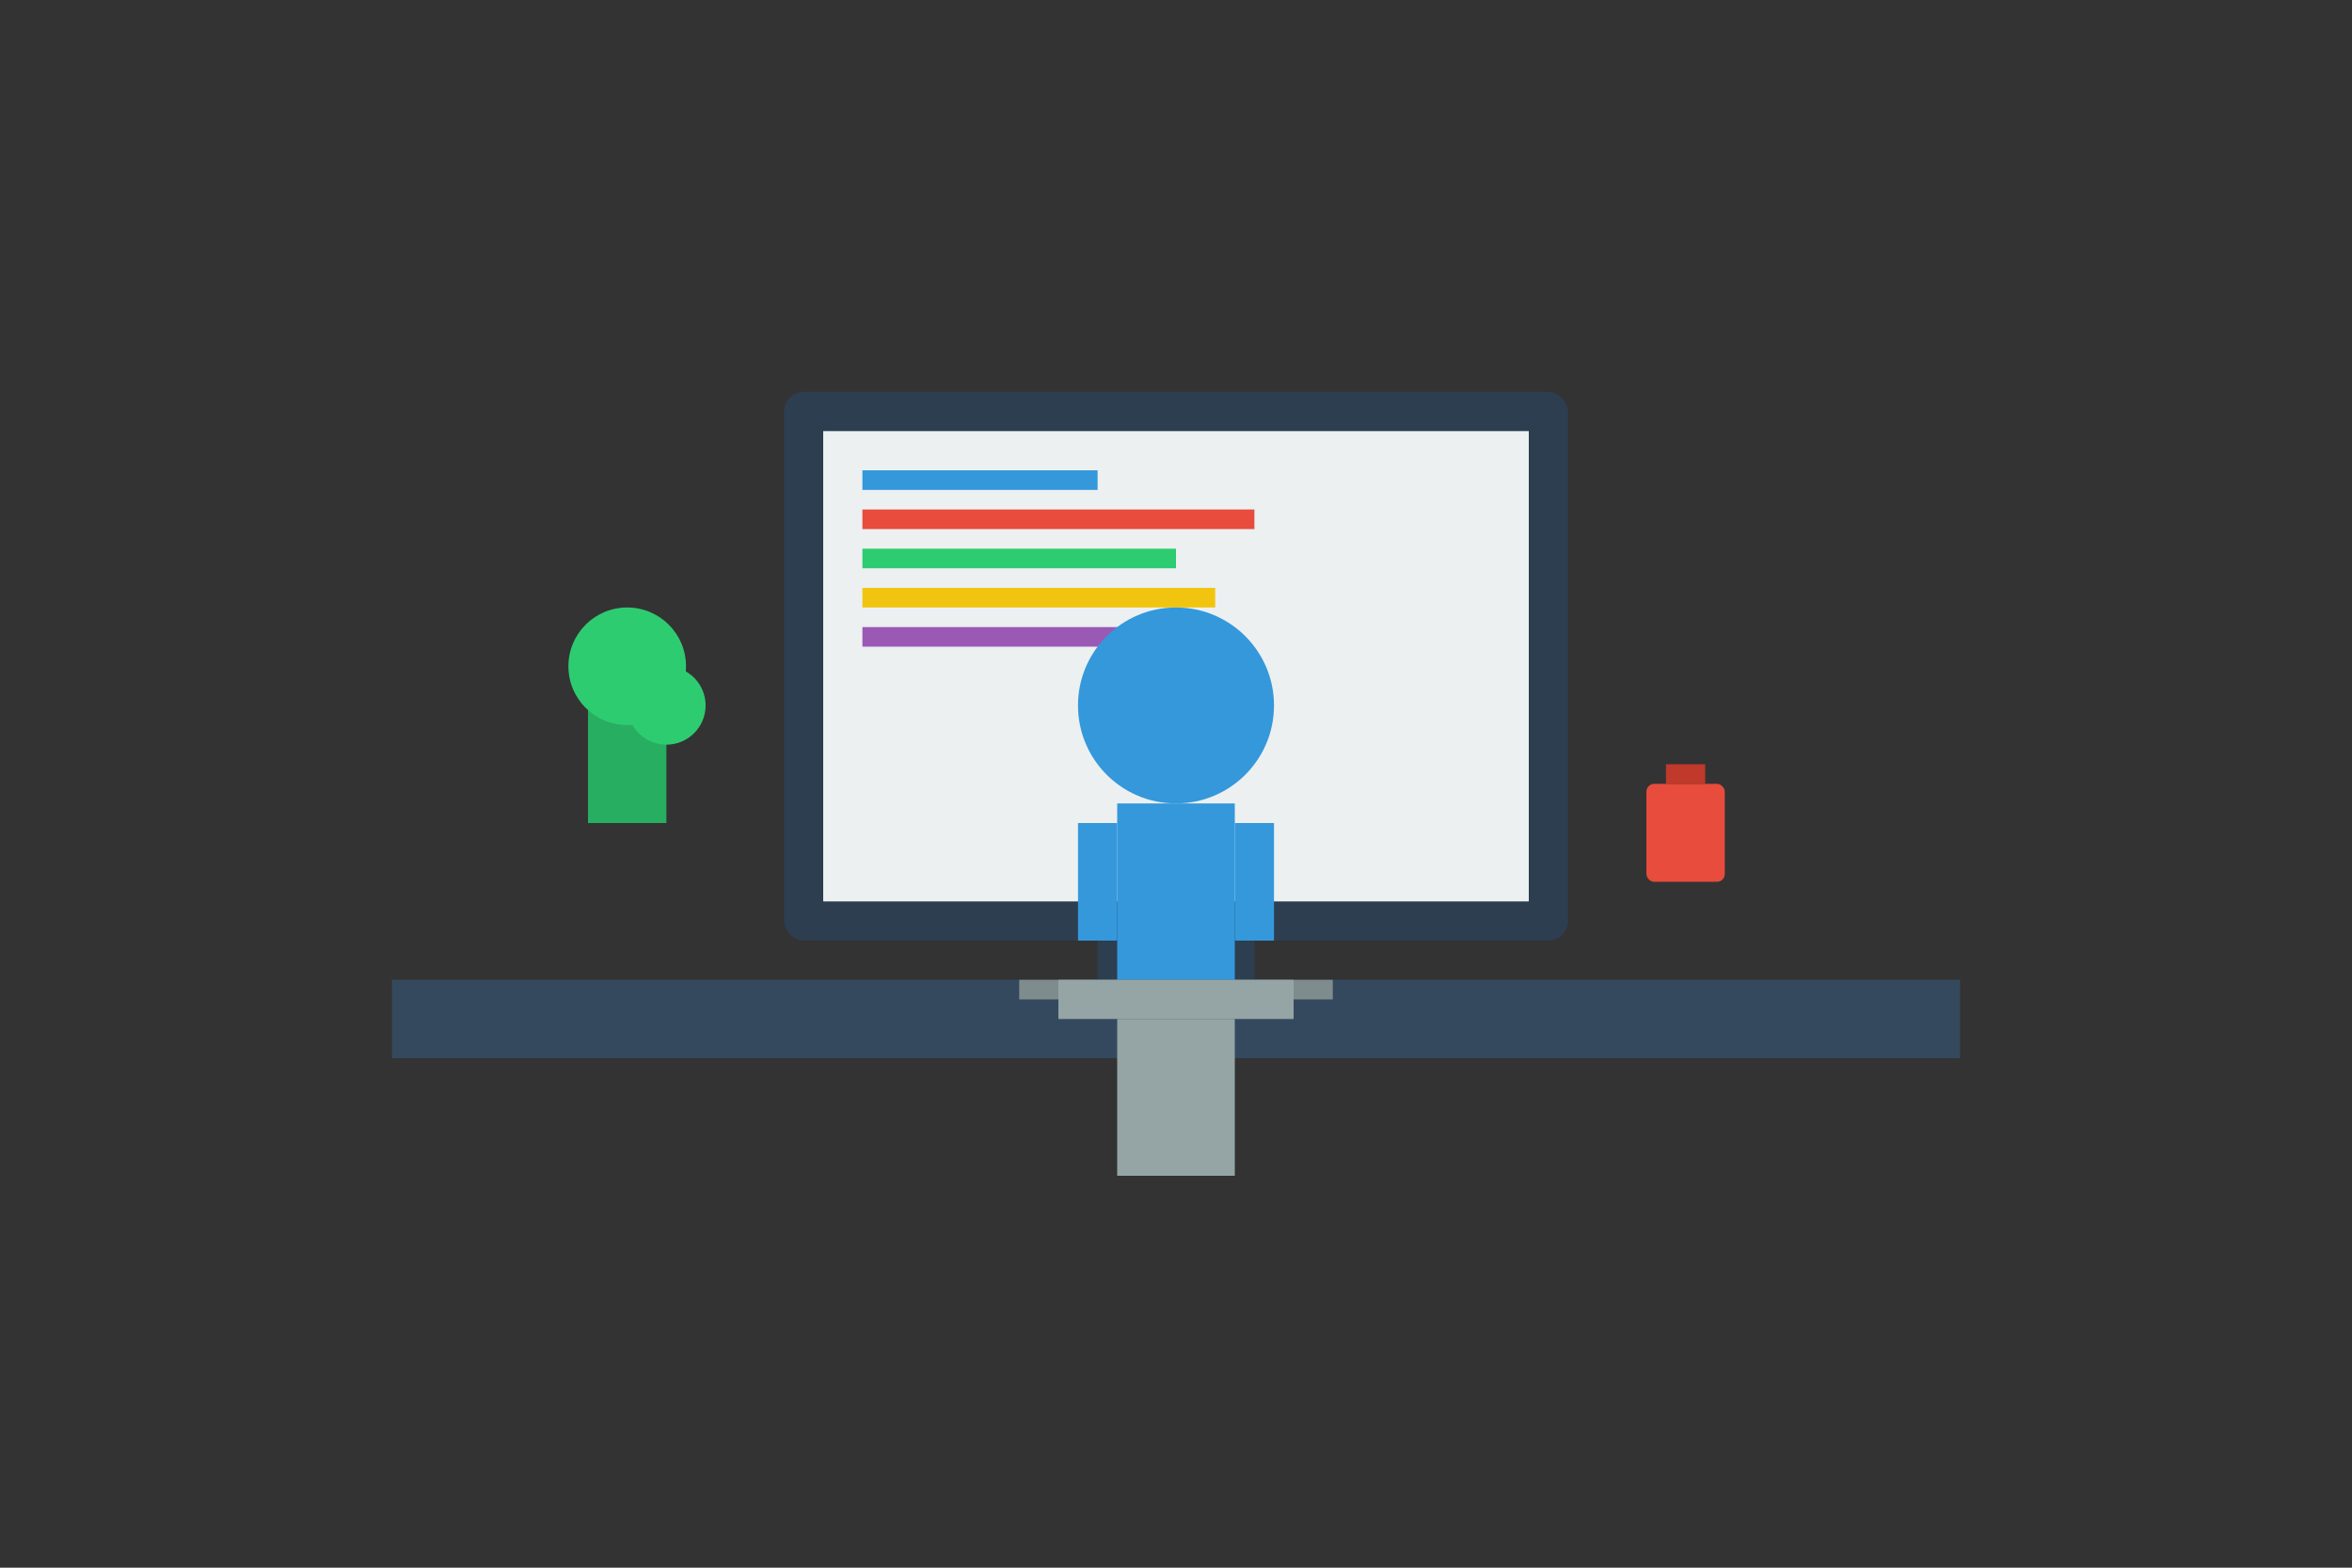 <?xml version="1.0" encoding="UTF-8"?>
<svg width="600" height="400" viewBox="0 0 600 400" fill="none" xmlns="http://www.w3.org/2000/svg">
    <rect x="0" y="0" width="600" height="400" fill="#333333" stroke="none"/>
    <!-- Desk -->
    <rect x="100" y="250" width="400" height="20" fill="#34495e"/>
    
    <!-- Computer Monitor -->
    <rect x="200" y="100" width="200" height="140" rx="5" fill="#2c3e50"/>
    <rect x="210" y="110" width="180" height="120" fill="#ecf0f1"/>
    <rect x="280" y="240" width="40" height="10" fill="#2c3e50"/>
    <rect x="260" y="250" width="80" height="5" fill="#7f8c8d"/>
    
    <!-- Code on Screen -->
    <rect x="220" y="120" width="60" height="5" fill="#3498db"/>
    <rect x="220" y="130" width="100" height="5" fill="#e74c3c"/>
    <rect x="220" y="140" width="80" height="5" fill="#2ecc71"/>
    <rect x="220" y="150" width="90" height="5" fill="#f1c40f"/>
    <rect x="220" y="160" width="70" height="5" fill="#9b59b6"/>
    
    <!-- Person -->
    <circle cx="300" cy="180" r="25" fill="#3498db"/> <!-- Head -->
    <rect x="285" y="205" width="30" height="45" fill="#3498db"/> <!-- Body -->
    <rect x="275" y="210" width="10" height="30" fill="#3498db"/> <!-- Left Arm -->
    <rect x="315" y="210" width="10" height="30" fill="#3498db"/> <!-- Right Arm -->
    
    <!-- Chair -->
    <rect x="270" y="250" width="60" height="10" fill="#95a5a6"/>
    <rect x="285" y="260" width="30" height="40" fill="#95a5a6"/>
    
    <!-- Coffee Cup -->
    <rect x="420" y="200" width="20" height="25" rx="2" fill="#e74c3c"/>
    <rect x="425" y="195" width="10" height="5" fill="#c0392b"/>
    
    <!-- Plant -->
    <rect x="150" y="180" width="20" height="30" fill="#27ae60"/>
    <circle cx="160" cy="170" r="15" fill="#2ecc71"/>
    <circle cx="170" cy="180" r="10" fill="#2ecc71"/>
</svg>
